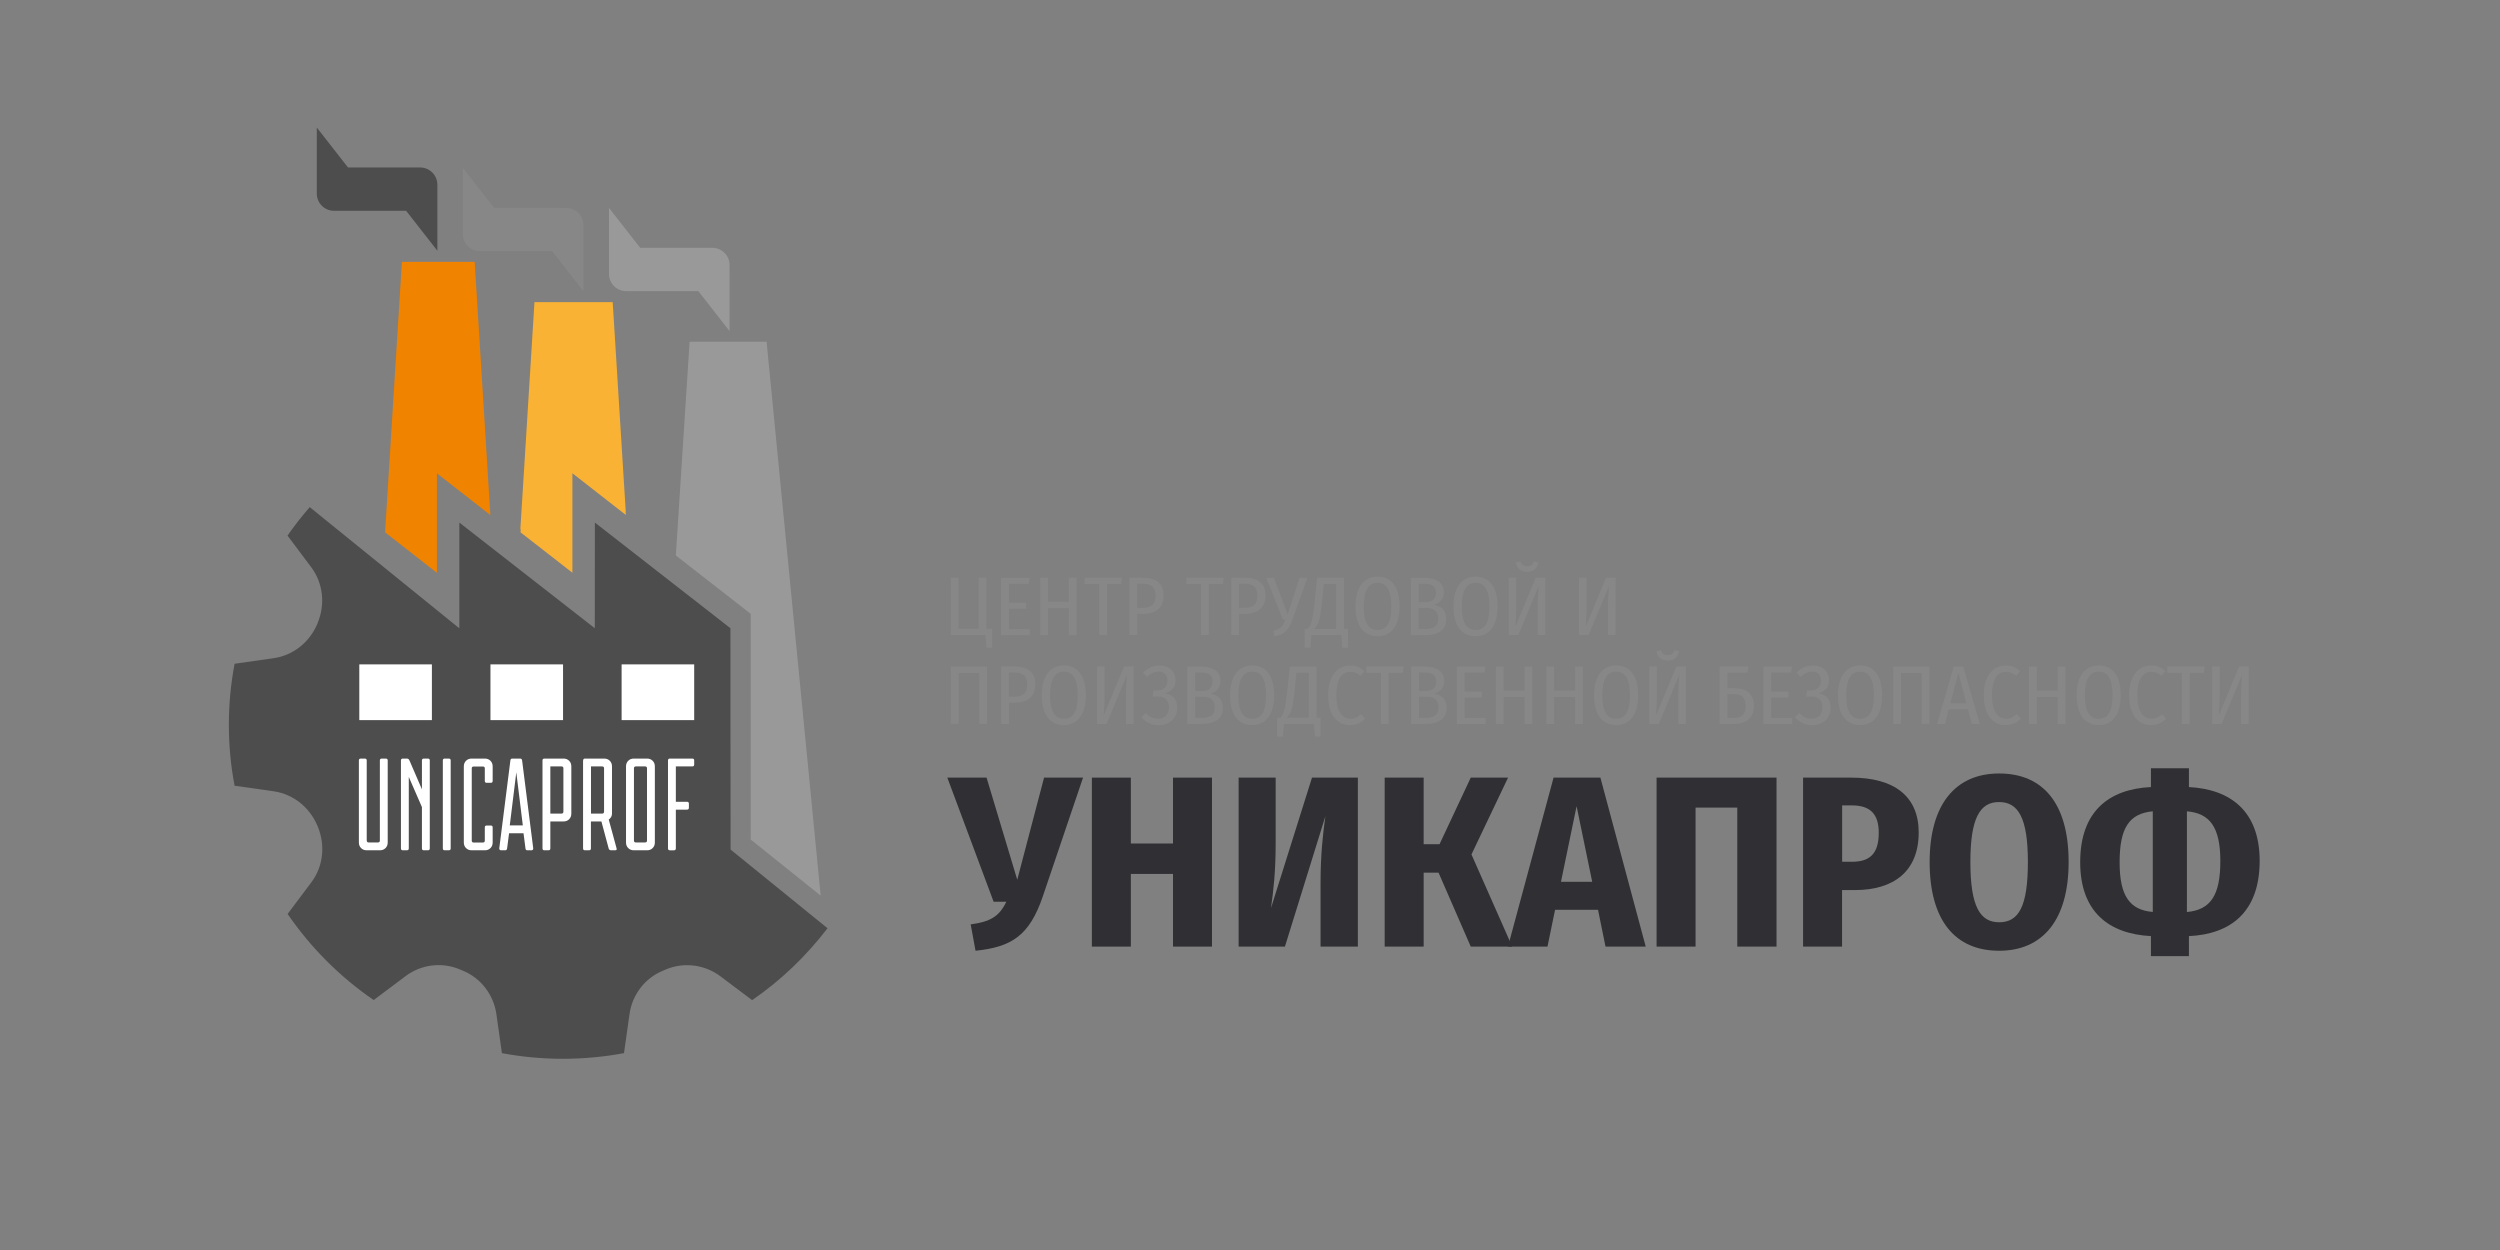 <?xml version="1.0" encoding="utf-8"?>
<!-- Generator: Adobe Illustrator 24.0.1, SVG Export Plug-In . SVG Version: 6.00 Build 0)  -->
<svg version="1.1" id="Layer_1" xmlns="http://www.w3.org/2000/svg" xmlns:xlink="http://www.w3.org/1999/xlink" x="0px" y="0px"
	 viewBox="0 0 283.46 141.73" style="enable-background:new 0 0 283.46 141.73;" xml:space="preserve">
<rect x="0" y="0" width="283.46" height="141.73" fill="#808080" stroke="none"/>
<style type="text/css">
	.st0{fill:#F08300;}
	.st1{fill:#4D4D4D;}
	.st2{fill:#FFFFFF;}
	.st3{fill:#999999;}
	.st4{fill:#303034;}
	.st5{fill:#878787;}
	.st6{fill:#F9B233;}
</style>
<path class="st0" d="M85.37,31.07"/>
<g>
	<path class="st1" d="M82.82,71.23L67.45,59.25l-0.01,11.98L52.08,59.25v11.99L35.12,57.5c-0.89,1.03-1.74,2.1-2.52,3.23l2.7,3.6
		c1.35,1.82,1.59,4.2,0.72,6.29C36.01,70.65,36,70.67,36,70.69c-0.87,2.1-2.73,3.62-4.98,3.94l-4.42,0.63
		c-0.43,2.26-0.65,4.57-0.65,6.93c0,2.36,0.22,4.66,0.65,6.9l4.44,0.63c2.24,0.33,4.09,1.84,4.96,3.93
		c0.01,0.02,0.02,0.05,0.03,0.07c0.87,2.1,0.64,4.49-0.72,6.31l-2.7,3.6c2.63,3.83,5.93,7.13,9.76,9.76l3.6-2.7
		c1.77-1.34,4.13-1.64,6.18-0.77c0.1,0.04,0.2,0.08,0.31,0.13c2.06,0.84,3.5,2.72,3.82,4.92l0.63,4.44
		c2.23,0.42,4.55,0.64,6.91,0.64c2.36,0,4.69-0.22,6.93-0.64l0.63-4.44c0.31-2.2,1.76-4.09,3.82-4.92c0.1-0.04,0.2-0.08,0.3-0.13
		c2.05-0.86,4.4-0.56,6.19,0.78l3.59,2.7c3.27-2.24,6.13-5,8.55-8.15c-2.31-1.88-6.22-5.05-10.99-8.92
		C82.82,91.67,82.82,71.23,82.82,71.23z"/>
</g>
<rect x="40.74" y="75.33" class="st2" width="8.23" height="6.32"/>
<rect x="70.48" y="75.33" class="st2" width="8.23" height="6.32"/>
<rect x="55.61" y="75.33" class="st2" width="8.23" height="6.32"/>
<polygon class="st0" points="49.54,53.67 55.6,58.4 53.82,29.69 45.57,29.69 43.66,60.36 49.54,64.95 "/>
<polygon class="st3" points="85.12,95.19 93.05,101.55 86.92,38.75 78.19,38.75 76.63,62.98 85.12,69.6 "/>
<g>
	<path class="st2" d="M41.59,95.3c0,0.15,0.07,0.22,0.22,0.22h1.04c0.15,0,0.22-0.07,0.22-0.22v-9.07c0-0.15,0.07-0.22,0.22-0.22
		h0.45c0.15,0,0.22,0.07,0.22,0.22v9.29c0,0.26-0.08,0.47-0.25,0.64c-0.17,0.17-0.38,0.25-0.64,0.25h-1.49
		c-0.26,0-0.47-0.08-0.64-0.25c-0.17-0.17-0.25-0.38-0.25-0.64v-9.29c0-0.15,0.07-0.22,0.22-0.22h0.45c0.15,0,0.22,0.07,0.22,0.22
		V95.3z"/>
	<path class="st2" d="M46.35,88.09v8.1c0,0.15-0.07,0.22-0.22,0.22h-0.45c-0.15,0-0.22-0.07-0.22-0.22v-9.96
		c0-0.15,0.07-0.22,0.22-0.22h0.45c0.08,0,0.14,0.02,0.18,0.05c0.04,0.04,0.08,0.09,0.12,0.17l1.41,3.27v-3.27
		c0-0.15,0.07-0.22,0.22-0.22h0.45c0.15,0,0.22,0.07,0.22,0.22v9.96c0,0.15-0.07,0.22-0.22,0.22h-0.45c-0.15,0-0.22-0.07-0.22-0.22
		v-4.68L46.35,88.09z"/>
	<path class="st2" d="M50.21,86.23c0-0.15,0.07-0.22,0.22-0.22h0.45c0.15,0,0.22,0.07,0.22,0.22v9.96c0,0.15-0.07,0.22-0.22,0.22
		h-0.45c-0.15,0-0.22-0.07-0.22-0.22V86.23z"/>
	<path class="st2" d="M55.86,95.52c0,0.26-0.08,0.47-0.25,0.64c-0.17,0.17-0.38,0.25-0.64,0.25h-1.49c-0.26,0-0.47-0.08-0.64-0.25
		c-0.17-0.17-0.25-0.38-0.25-0.64V86.9c0-0.26,0.08-0.47,0.25-0.64c0.17-0.17,0.38-0.25,0.64-0.25h1.49c0.26,0,0.47,0.08,0.64,0.25
		c0.17,0.17,0.25,0.38,0.25,0.64v1.64c0,0.15-0.07,0.22-0.22,0.22h-0.45c-0.15,0-0.22-0.07-0.22-0.22v-1.41
		c0-0.15-0.07-0.22-0.22-0.22h-1.04c-0.15,0-0.22,0.07-0.22,0.22v8.18c0,0.15,0.07,0.22,0.22,0.22h1.04c0.15,0,0.22-0.07,0.22-0.22
		v-1.49c0-0.15,0.07-0.22,0.22-0.22h0.45c0.15,0,0.22,0.07,0.22,0.22V95.52z"/>
	<path class="st2" d="M58.98,86.01c0.13,0,0.2,0.07,0.22,0.22l1.26,9.96c0,0.15-0.07,0.22-0.22,0.22H59.8
		c-0.14,0-0.21-0.07-0.22-0.22l-0.22-1.71h-1.64l-0.22,1.71c-0.02,0.15-0.09,0.22-0.22,0.22h-0.45c-0.15,0-0.22-0.07-0.22-0.22
		l1.26-9.96c0.01-0.15,0.08-0.22,0.22-0.22H58.98z M59.28,93.59l-0.74-6.02l-0.74,6.02H59.28z"/>
	<path class="st2" d="M61.51,86.23c0-0.15,0.07-0.22,0.22-0.22h2.16c0.26,0,0.47,0.08,0.64,0.25c0.17,0.17,0.25,0.38,0.25,0.64v5.35
		c0,0.26-0.08,0.47-0.25,0.64c-0.17,0.17-0.38,0.25-0.64,0.25H62.4v3.05c0,0.15-0.07,0.22-0.22,0.22h-0.45
		c-0.15,0-0.22-0.07-0.22-0.22V86.23z M62.4,86.9v5.35h1.26c0.15,0,0.22-0.08,0.22-0.22v-4.91c0-0.15-0.07-0.22-0.22-0.22H62.4z"/>
	<path class="st2" d="M66.12,86.23c0-0.15,0.07-0.22,0.22-0.22h2.16c0.26,0,0.47,0.08,0.64,0.25c0.17,0.17,0.25,0.38,0.25,0.64v5.35
		c0,0.11-0.02,0.21-0.06,0.3c-0.04,0.09-0.08,0.16-0.13,0.21c-0.05,0.07-0.11,0.12-0.18,0.16l0.89,3.27
		c0.04,0.15-0.01,0.22-0.15,0.22h-0.45c-0.17,0-0.27-0.07-0.3-0.22l-0.82-3.05h-1.19v3.05c0,0.15-0.07,0.22-0.22,0.22h-0.45
		c-0.15,0-0.22-0.07-0.22-0.22V86.23z M67.01,86.9v5.35h1.26c0.15,0,0.22-0.08,0.22-0.22v-4.91c0-0.15-0.07-0.22-0.22-0.22H67.01z"
		/>
	<path class="st2" d="M70.98,86.9c0-0.26,0.08-0.47,0.25-0.64c0.17-0.17,0.38-0.25,0.64-0.25h1.49c0.26,0,0.47,0.08,0.64,0.25
		c0.17,0.17,0.25,0.38,0.25,0.64v8.62c0,0.26-0.08,0.47-0.25,0.64c-0.17,0.17-0.38,0.25-0.64,0.25h-1.49
		c-0.26,0-0.47-0.08-0.64-0.25c-0.17-0.17-0.25-0.38-0.25-0.64V86.9z M73.14,95.52c0.15,0,0.22-0.07,0.22-0.22v-8.18
		c0-0.15-0.07-0.22-0.22-0.22H72.1c-0.15,0-0.22,0.07-0.22,0.22v8.18c0,0.15,0.07,0.22,0.22,0.22H73.14z"/>
	<path class="st2" d="M75.74,86.23c0-0.15,0.07-0.22,0.22-0.22h2.53c0.15,0,0.22,0.07,0.22,0.22v0.45c0,0.15-0.07,0.22-0.22,0.22
		h-1.86v4.01h1.26c0.15,0,0.22,0.07,0.22,0.22v0.45c0,0.15-0.07,0.22-0.22,0.22h-1.26v4.39c0,0.15-0.07,0.22-0.22,0.22h-0.45
		c-0.15,0-0.22-0.07-0.22-0.22V86.23z"/>
</g>
<g>
	<g>
		<path class="st4" d="M135.77-63.28c-1.54,4.53-3.6,5.81-7.71,6.23l-0.56-3.02c2.21-0.31,3.27-0.87,4.08-2.6h-1.45l-5.31-14.22h4.5
			l3.52,11.71l3.07-11.71h4.47L135.77-63.28z"/>
		<path class="st4" d="M150.69-65.85h-4.83v8.33h-4.47v-19.36h4.47v7.54h4.83v-7.54h4.47v19.36h-4.47V-65.85z"/>
		<path class="st4" d="M171.87-57.52h-4.27v-7.38c0-3.16,0.28-5.67,0.56-7.57l-4.64,14.95h-5.31v-19.36h4.25v7.49
			c0,3.33-0.25,5.45-0.53,7.46l4.69-14.95h5.25V-57.52z"/>
		<path class="st4" d="M184.89-68.08l4.67,10.56h-4.75l-3.69-8.47h-1.7v8.47h-4.47v-19.36h4.47v7.63h1.82l3.58-7.63h4.27
			L184.89-68.08z"/>
		<path class="st4" d="M199.39-61.74h-4.92l-0.87,4.22h-4.53l5.22-19.36h5.36l5.2,19.36h-4.61L199.39-61.74z M198.72-64.95
			l-1.79-8.66l-1.79,8.66H198.72z"/>
		<path class="st4" d="M219.84-57.52h-4.5v-15.92h-4.78v15.92h-4.47v-19.36h13.75V-57.52z"/>
		<path class="st4" d="M236.13-70.6c0,4.47-2.88,6.59-7.29,6.59h-1.48v6.48h-4.47v-19.36h5.53
			C233.31-76.88,236.13-74.76,236.13-70.6z M231.55-70.57c0-2.12-0.95-3.13-3.07-3.13h-1.12v6.45h1.12
			C230.52-67.25,231.55-68.14,231.55-70.57z"/>
		<path class="st4" d="M253.32-67.22c0,6.59-2.93,10.17-7.96,10.17s-7.96-3.46-7.96-10.17c0-6.57,2.93-10.14,7.96-10.14
			S253.32-73.92,253.32-67.22z M242.06-67.22c0,5.11,1.12,6.9,3.3,6.9c2.24,0,3.3-1.79,3.3-6.9c0-5.03-1.09-6.87-3.3-6.87
			S242.06-72.25,242.06-67.22z"/>
		<path class="st4" d="M267.09-58.72v2.29h-4.36v-2.29c-4.81-0.25-8.1-2.77-8.1-8.47c0-5.87,3.33-8.38,8.1-8.61v-2.15h4.36v2.15
			c4.81,0.25,8.1,2.79,8.1,8.47C275.19-61.46,271.87-58.95,267.09-58.72z M262.96-61.49v-11.54c-2.71,0.25-3.8,1.9-3.8,5.84
			C259.16-63.31,260.33-61.71,262.96-61.49z M270.7-67.33c0-3.88-1.2-5.48-3.83-5.7v11.54C269.58-61.74,270.7-63.39,270.7-67.33z"/>
	</g>
	<g>
		<path class="st5" d="M137.37-93.29c0,5.15-2.27,7.89-6.08,7.89s-6.11-2.66-6.11-7.89c0-5.12,2.29-7.89,6.11-7.89
			C135.08-101.18,137.37-98.52,137.37-93.29z M128.45-93.29c0,4.1,1,5.54,2.83,5.54c1.85,0,2.81-1.44,2.81-5.54
			c0-4.06-0.96-5.54-2.81-5.54C129.43-98.83,128.45-97.34,128.45-93.29z"/>
		<path class="st5" d="M155.77-93.29c0,5.15-2.27,7.89-6.08,7.89s-6.11-2.66-6.11-7.89c0-5.12,2.29-7.89,6.11-7.89
			C153.48-101.18,155.77-98.52,155.77-93.29z M146.85-93.29c0,4.1,1,5.54,2.83,5.54c1.85,0,2.81-1.44,2.81-5.54
			c0-4.06-0.96-5.54-2.81-5.54S146.85-97.34,146.85-93.29z"/>
		<path class="st5" d="M174.18-93.29c0,5.15-2.27,7.89-6.08,7.89c-3.82,0-6.11-2.66-6.11-7.89c0-5.12,2.29-7.89,6.11-7.89
			C171.89-101.18,174.18-98.52,174.18-93.29z M165.26-93.29c0,4.1,1,5.54,2.83,5.54c1.85,0,2.81-1.44,2.81-5.54
			c0-4.06-0.96-5.54-2.81-5.54S165.26-97.34,165.26-93.29z"/>
		<path class="st5" d="M186.02-96.52l-2.59,4.56l2.59,4.54l-1.85,1.24l-3.71-4.8v-1.96l3.71-4.8L186.02-96.52z M191.34-96.52
			l-2.59,4.56l2.59,4.54l-1.85,1.24l-3.71-4.8v-1.96l3.71-4.8L191.34-96.52z"/>
		<path class="st5" d="M210.07-88.19v5.95h-2.18l-0.35-3.51h-9.33v-15.09h3.14v12.63h4.01v-12.63h3.14v12.65H210.07z"/>
		<path class="st5" d="M224.52-98.39h-3.38v12.65H218v-12.65h-3.53v-2.44h10.38L224.52-98.39z"/>
		<path class="st5" d="M241.33-85.74h-3.14v-12.63h-4.14v12.63h-3.14v-15.09h10.42V-85.74z"/>
		<path class="st5" d="M258.74-90.69c0,3.42-2.2,4.95-5.52,4.95h-4.49v-15.09h8.44l-0.33,2.42h-4.97v3.03h1.42
			C256.73-95.38,258.74-93.83,258.74-90.69z M255.44-90.65c0-1.7-0.74-2.49-2.42-2.49h-1.16v5.06h1.22
			C254.64-88.08,255.44-88.75,255.44-90.65z"/>
		<path class="st5" d="M270.2-92.94v1.96l-3.68,4.8l-1.88-1.24l2.6-4.54l-2.6-4.56l1.88-1.22L270.2-92.94z M275.48-92.94v1.96
			l-3.69,4.8l-1.88-1.24l2.59-4.54l-2.59-4.56l1.88-1.22L275.48-92.94z"/>
	</g>
</g>
<path class="st1" d="M49.59,20.94c0-1.07-0.87-1.95-1.95-1.95h-8.18l-3.54-4.53l0,7.49c0,1.07,0.87,1.95,1.95,1.95h8.18l3.54,4.53
	L49.59,20.94z"/>
<path class="st5" d="M66.15,25.52c0-1.07-0.87-1.95-1.95-1.95h-8.18l-3.54-4.53l0,7.49c0,1.07,0.87,1.95,1.95,1.95h8.18l3.54,4.53
	L66.15,25.52z"/>
<path class="st3" d="M82.72,30.05c0-1.07-0.87-1.95-1.95-1.95h-8.18l-3.54-4.53l0,7.49c0,1.07,0.87,1.95,1.95,1.95h8.18l3.54,4.53
	L82.72,30.05z"/>
<path class="st6" d="M70.95,58.02l-1.48-23.75c-0.01,0-0.01-0.01-0.02-0.01h-8.85l-0.93,14.98l-0.67,10.76L59.04,60l-0.02,0.36
	l2.48,1.93l3.4,2.65v-0.38v-10.9l6.06,4.73L70.93,58L70.95,58.02z"/>
<g>
	<path class="st4" d="M118.24,101.63c-1.52,4.48-3.57,5.75-7.63,6.17l-0.55-2.99c2.18-0.3,3.23-0.86,4.04-2.57h-1.44l-5.25-14.07
		h4.45l3.48,11.58l3.04-11.58h4.42L118.24,101.63z"/>
	<path class="st4" d="M133,99.09h-4.78v8.24h-4.42V88.17h4.42v7.47H133v-7.47h4.42v19.16H133V99.09z"/>
	<path class="st4" d="M153.96,107.33h-4.23v-7.3c0-3.13,0.28-5.61,0.55-7.49l-4.59,14.79h-5.25V88.17h4.2v7.41
		c0,3.29-0.25,5.39-0.53,7.38l4.65-14.79h5.2V107.33z"/>
	<path class="st4" d="M166.84,96.88l4.62,10.45h-4.7l-3.65-8.38h-1.69v8.38H157V88.17h4.42v7.55h1.8l3.54-7.55h4.23L166.84,96.88z"
		/>
	<path class="st4" d="M181.19,103.16h-4.87l-0.86,4.17h-4.48l5.17-19.16h5.31l5.14,19.16h-4.56L181.19,103.16z M180.53,99.98
		l-1.77-8.57l-1.77,8.57H180.53z"/>
	<path class="st4" d="M201.43,107.33h-4.45V91.57h-4.73v15.76h-4.42V88.17h13.6V107.33z"/>
	<path class="st4" d="M217.55,94.39c0,4.42-2.85,6.53-7.22,6.53h-1.47v6.41h-4.42V88.17h5.47
		C214.76,88.17,217.55,90.27,217.55,94.39z M213.02,94.42c0-2.1-0.94-3.1-3.04-3.1h-1.11v6.39h1.11
		C211.99,97.71,213.02,96.82,213.02,94.42z"/>
	<path class="st4" d="M234.55,97.74c0,6.52-2.9,10.06-7.88,10.06c-4.98,0-7.88-3.43-7.88-10.06c0-6.5,2.9-10.04,7.88-10.04
		C231.65,87.7,234.55,91.1,234.55,97.74z M223.41,97.74c0,5.06,1.11,6.83,3.26,6.83c2.21,0,3.26-1.77,3.26-6.83
		c0-4.98-1.08-6.8-3.26-6.8C224.49,90.93,223.41,92.76,223.41,97.74z"/>
	<path class="st4" d="M248.19,106.14v2.27h-4.31v-2.27c-4.76-0.25-8.02-2.74-8.02-8.38c0-5.81,3.29-8.29,8.02-8.52v-2.13h4.31v2.13
		c4.75,0.25,8.02,2.76,8.02,8.38C256.2,103.43,252.91,105.92,248.19,106.14z M244.09,103.4V91.99c-2.68,0.25-3.76,1.88-3.76,5.78
		C240.33,101.61,241.49,103.18,244.09,103.4z M251.75,97.63c0-3.84-1.19-5.42-3.79-5.64v11.42
		C250.65,103.16,251.75,101.52,251.75,97.63z"/>
</g>
<g>
	<path class="st5" d="M112.49,71.3v2.14h-0.64l-0.12-1.43h-3.92v-6.51h0.88v5.79h2.28v-5.79h0.88v5.8H112.49z"/>
	<path class="st5" d="M116.64,66.19h-2.25v2.15h1.96v0.68h-1.96v2.31h2.38v0.69h-3.26v-6.51h3.24L116.64,66.19z"/>
	<path class="st5" d="M121.19,68.96h-2.36v3.06h-0.88v-6.51h0.88v2.73h2.36v-2.73h0.88v6.51h-0.88V68.96z"/>
	<path class="st5" d="M127.11,66.22h-1.6v5.79h-0.88v-5.79h-1.65v-0.72h4.23L127.11,66.22z"/>
	<path class="st5" d="M131.94,67.51c0,1.47-0.95,2.09-2.37,2.09h-0.62v2.41h-0.88v-6.51h1.48
		C131.08,65.51,131.94,66.16,131.94,67.51z M131.02,67.52c0-0.96-0.5-1.34-1.48-1.34h-0.61v2.74h0.6
		C130.47,68.92,131.02,68.6,131.02,67.52z"/>
	<path class="st5" d="M138.66,66.22h-1.6v5.79h-0.88v-5.79h-1.65v-0.72h4.23L138.66,66.22z"/>
	<path class="st5" d="M143.49,67.51c0,1.47-0.95,2.09-2.38,2.09h-0.62v2.41h-0.88v-6.51h1.48
		C142.63,65.51,143.49,66.16,143.49,67.51z M142.57,67.52c0-0.96-0.5-1.34-1.48-1.34h-0.61v2.74h0.6
		C142.02,68.92,142.57,68.6,142.57,67.52z"/>
	<path class="st5" d="M146.56,70.2c-0.48,1.34-0.95,1.74-2.06,1.94l-0.13-0.62c0.76-0.18,1.06-0.42,1.38-1.29h-0.3l-1.89-4.72h0.89
		l1.55,4.18l1.36-4.18h0.88L146.56,70.2z"/>
	<path class="st5" d="M152.84,71.3v2.14h-0.64l-0.12-1.43h-3.39l-0.12,1.43h-0.64V71.3h0.36c0.39-0.45,0.54-0.99,0.76-2.91l0.3-2.89
		h3.03v5.8H152.84z M151.5,66.21h-1.39l-0.23,2.18c-0.2,1.9-0.4,2.44-0.87,2.92h2.49V66.21z"/>
	<path class="st5" d="M158.69,68.76c0,2.22-0.96,3.38-2.5,3.38c-1.51,0-2.5-1.12-2.5-3.37c0-2.22,0.99-3.39,2.5-3.39
		C157.71,65.38,158.69,66.49,158.69,68.76z M154.62,68.77c0,1.92,0.61,2.66,1.57,2.66c0.99,0,1.57-0.74,1.57-2.67
		c0-1.91-0.59-2.68-1.57-2.68C155.23,66.08,154.62,66.85,154.62,68.77z"/>
	<path class="st5" d="M163.98,70.18c0,1.28-0.94,1.84-2.35,1.84h-1.67v-6.51h1.41c1.48,0,2.34,0.55,2.34,1.64
		c0,0.8-0.49,1.27-1.15,1.43C163.32,68.7,163.98,69.1,163.98,70.18z M160.85,66.18v2.1h0.81c0.74,0,1.16-0.39,1.16-1.06
		c0-0.75-0.46-1.04-1.36-1.04H160.85z M163.07,70.16c0-0.87-0.51-1.23-1.33-1.23h-0.89v2.39h0.79
		C162.51,71.32,163.07,71.03,163.07,70.16z"/>
	<path class="st5" d="M169.8,68.76c0,2.22-0.96,3.38-2.5,3.38c-1.51,0-2.5-1.12-2.5-3.37c0-2.22,0.99-3.39,2.5-3.39
		C168.82,65.38,169.8,66.49,169.8,68.76z M165.74,68.77c0,1.92,0.61,2.66,1.57,2.66c0.99,0,1.57-0.74,1.57-2.67
		c0-1.91-0.59-2.68-1.57-2.68C166.34,66.08,165.74,66.85,165.74,68.77z"/>
	<path class="st5" d="M175.21,72.01h-0.86v-3.15c0-1,0.06-1.84,0.11-2.41l-2.31,5.56h-1.08v-6.51h0.85v3.17
		c0,1.06-0.05,1.81-0.1,2.4l2.31-5.57h1.08V72.01z M171.88,63.76l0.51-0.11c0.11,0.39,0.36,0.55,0.75,0.55
		c0.4,0,0.65-0.16,0.77-0.55l0.51,0.11c-0.08,0.66-0.56,1.08-1.28,1.08C172.43,64.83,171.96,64.42,171.88,63.76z"/>
	<path class="st5" d="M183.18,72.01h-0.86v-3.15c0-1,0.06-1.84,0.11-2.41l-2.31,5.56h-1.08v-6.51h0.85v3.17
		c0,1.06-0.05,1.81-0.1,2.4l2.31-5.57h1.08V72.01z"/>
	<path class="st5" d="M111.91,82.08h-0.88V76.3h-2.34v5.78h-0.88v-6.51h4.1V82.08z"/>
	<path class="st5" d="M117.39,77.58c0,1.47-0.95,2.09-2.37,2.09h-0.62v2.41h-0.88v-6.51h1.48
		C116.53,75.58,117.39,76.23,117.39,77.58z M116.47,77.59c0-0.96-0.5-1.34-1.48-1.34h-0.61v2.74h0.6
		C115.93,78.99,116.47,78.67,116.47,77.59z"/>
	<path class="st5" d="M123.12,78.83c0,2.22-0.97,3.38-2.5,3.38c-1.51,0-2.5-1.12-2.5-3.37c0-2.22,0.99-3.39,2.5-3.39
		C122.14,75.45,123.12,76.56,123.12,78.83z M119.06,78.84c0,1.92,0.61,2.66,1.57,2.66c0.99,0,1.57-0.74,1.57-2.67
		c0-1.91-0.59-2.68-1.57-2.68C119.66,76.15,119.06,76.92,119.06,78.84z"/>
	<path class="st5" d="M128.53,82.08h-0.86v-3.15c0-1,0.06-1.84,0.11-2.41l-2.31,5.56h-1.08v-6.51h0.85v3.17
		c0,1.06-0.05,1.81-0.1,2.4l2.31-5.57h1.08V82.08z"/>
	<path class="st5" d="M129.43,81.32l0.49-0.47c0.38,0.4,0.8,0.64,1.36,0.64c0.78,0,1.26-0.48,1.26-1.29c0-0.78-0.43-1.23-1.29-1.23
		l-0.57,0.01l0.11-0.7h0.45c0.7,0,1.13-0.41,1.13-1.1c0-0.58-0.31-1.03-0.99-1.03c-0.49,0-0.92,0.21-1.34,0.6l-0.44-0.48
		c0.54-0.53,1.14-0.81,1.86-0.81c1.16,0,1.83,0.72,1.83,1.67c0,0.8-0.46,1.3-1.22,1.48c0.79,0.1,1.41,0.62,1.41,1.63
		c0,1.21-0.9,1.99-2.14,1.99C130.57,82.21,129.92,81.91,129.43,81.32z"/>
	<path class="st5" d="M138.65,80.25c0,1.28-0.94,1.83-2.35,1.83h-1.67v-6.51h1.41c1.48,0,2.34,0.55,2.34,1.64
		c0,0.8-0.49,1.27-1.15,1.43C137.99,78.77,138.65,79.17,138.65,80.25z M135.52,76.25v2.1h0.81c0.74,0,1.16-0.39,1.16-1.06
		c0-0.75-0.46-1.04-1.36-1.04H135.52z M137.74,80.23c0-0.87-0.51-1.23-1.33-1.23h-0.89v2.39h0.79
		C137.18,81.39,137.74,81.1,137.74,80.23z"/>
	<path class="st5" d="M144.47,78.83c0,2.22-0.96,3.38-2.5,3.38c-1.51,0-2.5-1.12-2.5-3.37c0-2.22,0.99-3.39,2.5-3.39
		C143.49,75.45,144.47,76.56,144.47,78.83z M140.41,78.84c0,1.92,0.61,2.66,1.57,2.66c0.99,0,1.57-0.74,1.57-2.67
		c0-1.91-0.59-2.68-1.57-2.68C141.01,76.15,140.41,76.92,140.41,78.84z"/>
	<path class="st5" d="M149.73,81.38v2.14h-0.64l-0.12-1.43h-3.39l-0.12,1.43h-0.64v-2.14h0.36c0.39-0.45,0.54-0.99,0.76-2.91
		l0.3-2.89h3.03v5.8H149.73z M148.39,76.28H147l-0.23,2.18c-0.2,1.9-0.4,2.44-0.87,2.92h2.49V76.28z"/>
	<path class="st5" d="M154.71,76.1l-0.45,0.53c-0.36-0.31-0.69-0.46-1.13-0.46c-0.9,0-1.61,0.67-1.61,2.66
		c0,1.91,0.69,2.66,1.61,2.66c0.55,0,0.88-0.25,1.21-0.52l0.44,0.52c-0.38,0.39-0.94,0.73-1.7,0.73c-1.44,0-2.49-1.12-2.49-3.39
		s1.11-3.37,2.49-3.37C153.79,75.45,154.24,75.69,154.71,76.1z"/>
	<path class="st5" d="M159.05,76.29h-1.6v5.79h-0.88v-5.79h-1.65v-0.72h4.23L159.05,76.29z"/>
	<path class="st5" d="M164.02,80.25c0,1.28-0.94,1.83-2.35,1.83H160v-6.51h1.41c1.48,0,2.34,0.55,2.34,1.64
		c0,0.8-0.49,1.27-1.15,1.43C163.36,78.77,164.02,79.17,164.02,80.25z M160.88,76.25v2.1h0.81c0.74,0,1.16-0.39,1.16-1.06
		c0-0.75-0.46-1.04-1.36-1.04H160.88z M163.11,80.23c0-0.87-0.51-1.23-1.33-1.23h-0.89v2.39h0.79
		C162.55,81.39,163.11,81.1,163.11,80.23z"/>
	<path class="st5" d="M168.31,76.26h-2.25v2.15h1.96v0.68h-1.96v2.31h2.38v0.69h-3.26v-6.51h3.24L168.31,76.26z"/>
	<path class="st5" d="M172.86,79.03h-2.37v3.06h-0.88v-6.51h0.88v2.73h2.37v-2.73h0.88v6.51h-0.88V79.03z"/>
	<path class="st5" d="M178.59,79.03h-2.37v3.06h-0.88v-6.51h0.88v2.73h2.37v-2.73h0.88v6.51h-0.88V79.03z"/>
	<path class="st5" d="M185.74,78.83c0,2.22-0.96,3.38-2.5,3.38c-1.51,0-2.5-1.12-2.5-3.37c0-2.22,0.99-3.39,2.5-3.39
		C184.76,75.45,185.74,76.56,185.74,78.83z M181.67,78.84c0,1.92,0.61,2.66,1.57,2.66c0.99,0,1.57-0.74,1.57-2.67
		c0-1.91-0.59-2.68-1.57-2.68C182.28,76.15,181.67,76.92,181.67,78.84z"/>
	<path class="st5" d="M191.15,82.08h-0.86v-3.15c0-1,0.06-1.84,0.11-2.41l-2.31,5.56h-1.08v-6.51h0.85v3.17
		c0,1.06-0.05,1.81-0.1,2.4l2.31-5.57h1.08V82.08z M187.82,73.83l0.51-0.11c0.11,0.39,0.36,0.55,0.75,0.55
		c0.4,0,0.65-0.16,0.77-0.55l0.51,0.11c-0.08,0.66-0.56,1.08-1.28,1.08C188.37,74.9,187.9,74.49,187.82,73.83z"/>
	<path class="st5" d="M198.86,80c0,1.48-0.91,2.08-2.28,2.08h-1.6v-6.51h3.25l-0.1,0.71h-2.27v1.75h0.78
		C198.03,78.04,198.86,78.68,198.86,80z M197.93,80.01c0-0.93-0.46-1.3-1.33-1.3h-0.74v2.69h0.76
		C197.45,81.39,197.93,81.06,197.93,80.01z"/>
	<path class="st5" d="M203.08,76.26h-2.25v2.15h1.96v0.68h-1.96v2.31h2.38v0.69h-3.26v-6.51h3.24L203.08,76.26z"/>
	<path class="st5" d="M203.53,81.32l0.49-0.47c0.38,0.4,0.8,0.64,1.36,0.64c0.78,0,1.26-0.48,1.26-1.29c0-0.78-0.43-1.23-1.29-1.23
		l-0.57,0.01l0.11-0.7h0.45c0.7,0,1.13-0.41,1.13-1.1c0-0.58-0.31-1.03-0.99-1.03c-0.49,0-0.92,0.21-1.34,0.6l-0.45-0.48
		c0.54-0.53,1.14-0.81,1.86-0.81c1.16,0,1.83,0.72,1.83,1.67c0,0.8-0.46,1.3-1.22,1.48c0.79,0.1,1.41,0.62,1.41,1.63
		c0,1.21-0.9,1.99-2.14,1.99C204.67,82.21,204.03,81.91,203.53,81.32z"/>
	<path class="st5" d="M213.4,78.83c0,2.22-0.96,3.38-2.5,3.38c-1.51,0-2.5-1.12-2.5-3.37c0-2.22,0.99-3.39,2.5-3.39
		C212.42,75.45,213.4,76.56,213.4,78.83z M209.33,78.84c0,1.92,0.61,2.66,1.57,2.66c0.99,0,1.57-0.74,1.57-2.67
		c0-1.91-0.59-2.68-1.57-2.68C209.94,76.15,209.33,76.92,209.33,78.84z"/>
	<path class="st5" d="M218.77,82.08h-0.88V76.3h-2.34v5.78h-0.88v-6.51h4.1V82.08z"/>
	<path class="st5" d="M223.14,80.43h-2.19l-0.43,1.66h-0.88l1.88-6.51h1.08l1.88,6.51h-0.91L223.14,80.43z M222.96,79.74l-0.91-3.46
		l-0.92,3.46H222.96z"/>
	<path class="st5" d="M229.05,76.1l-0.45,0.53c-0.36-0.31-0.69-0.46-1.13-0.46c-0.9,0-1.61,0.67-1.61,2.66
		c0,1.91,0.69,2.66,1.61,2.66c0.55,0,0.88-0.25,1.21-0.52l0.44,0.52c-0.38,0.39-0.94,0.73-1.7,0.73c-1.44,0-2.49-1.12-2.49-3.39
		s1.11-3.37,2.49-3.37C228.14,75.45,228.59,75.69,229.05,76.1z"/>
	<path class="st5" d="M233.31,79.03h-2.37v3.06h-0.88v-6.51h0.88v2.73h2.37v-2.73h0.88v6.51h-0.88V79.03z"/>
	<path class="st5" d="M240.46,78.83c0,2.22-0.96,3.38-2.5,3.38c-1.51,0-2.5-1.12-2.5-3.37c0-2.22,0.99-3.39,2.5-3.39
		C239.48,75.45,240.46,76.56,240.46,78.83z M236.39,78.84c0,1.92,0.61,2.66,1.57,2.66c0.99,0,1.57-0.74,1.57-2.67
		c0-1.91-0.59-2.68-1.57-2.68C237,76.15,236.39,76.92,236.39,78.84z"/>
	<path class="st5" d="M245.53,76.1l-0.45,0.53c-0.36-0.31-0.69-0.46-1.13-0.46c-0.9,0-1.61,0.67-1.61,2.66
		c0,1.91,0.69,2.66,1.61,2.66c0.55,0,0.88-0.25,1.21-0.52l0.44,0.52c-0.38,0.39-0.94,0.73-1.7,0.73c-1.44,0-2.49-1.12-2.49-3.39
		s1.11-3.37,2.49-3.37C244.61,75.45,245.07,75.69,245.53,76.1z"/>
	<path class="st5" d="M249.87,76.29h-1.6v5.79h-0.88v-5.79h-1.65v-0.72h4.23L249.87,76.29z"/>
	<path class="st5" d="M254.96,82.08h-0.86v-3.15c0-1,0.06-1.84,0.11-2.41l-2.31,5.56h-1.08v-6.51h0.85v3.17
		c0,1.06-0.05,1.81-0.1,2.4l2.31-5.57h1.08V82.08z"/>
</g>
</svg>
